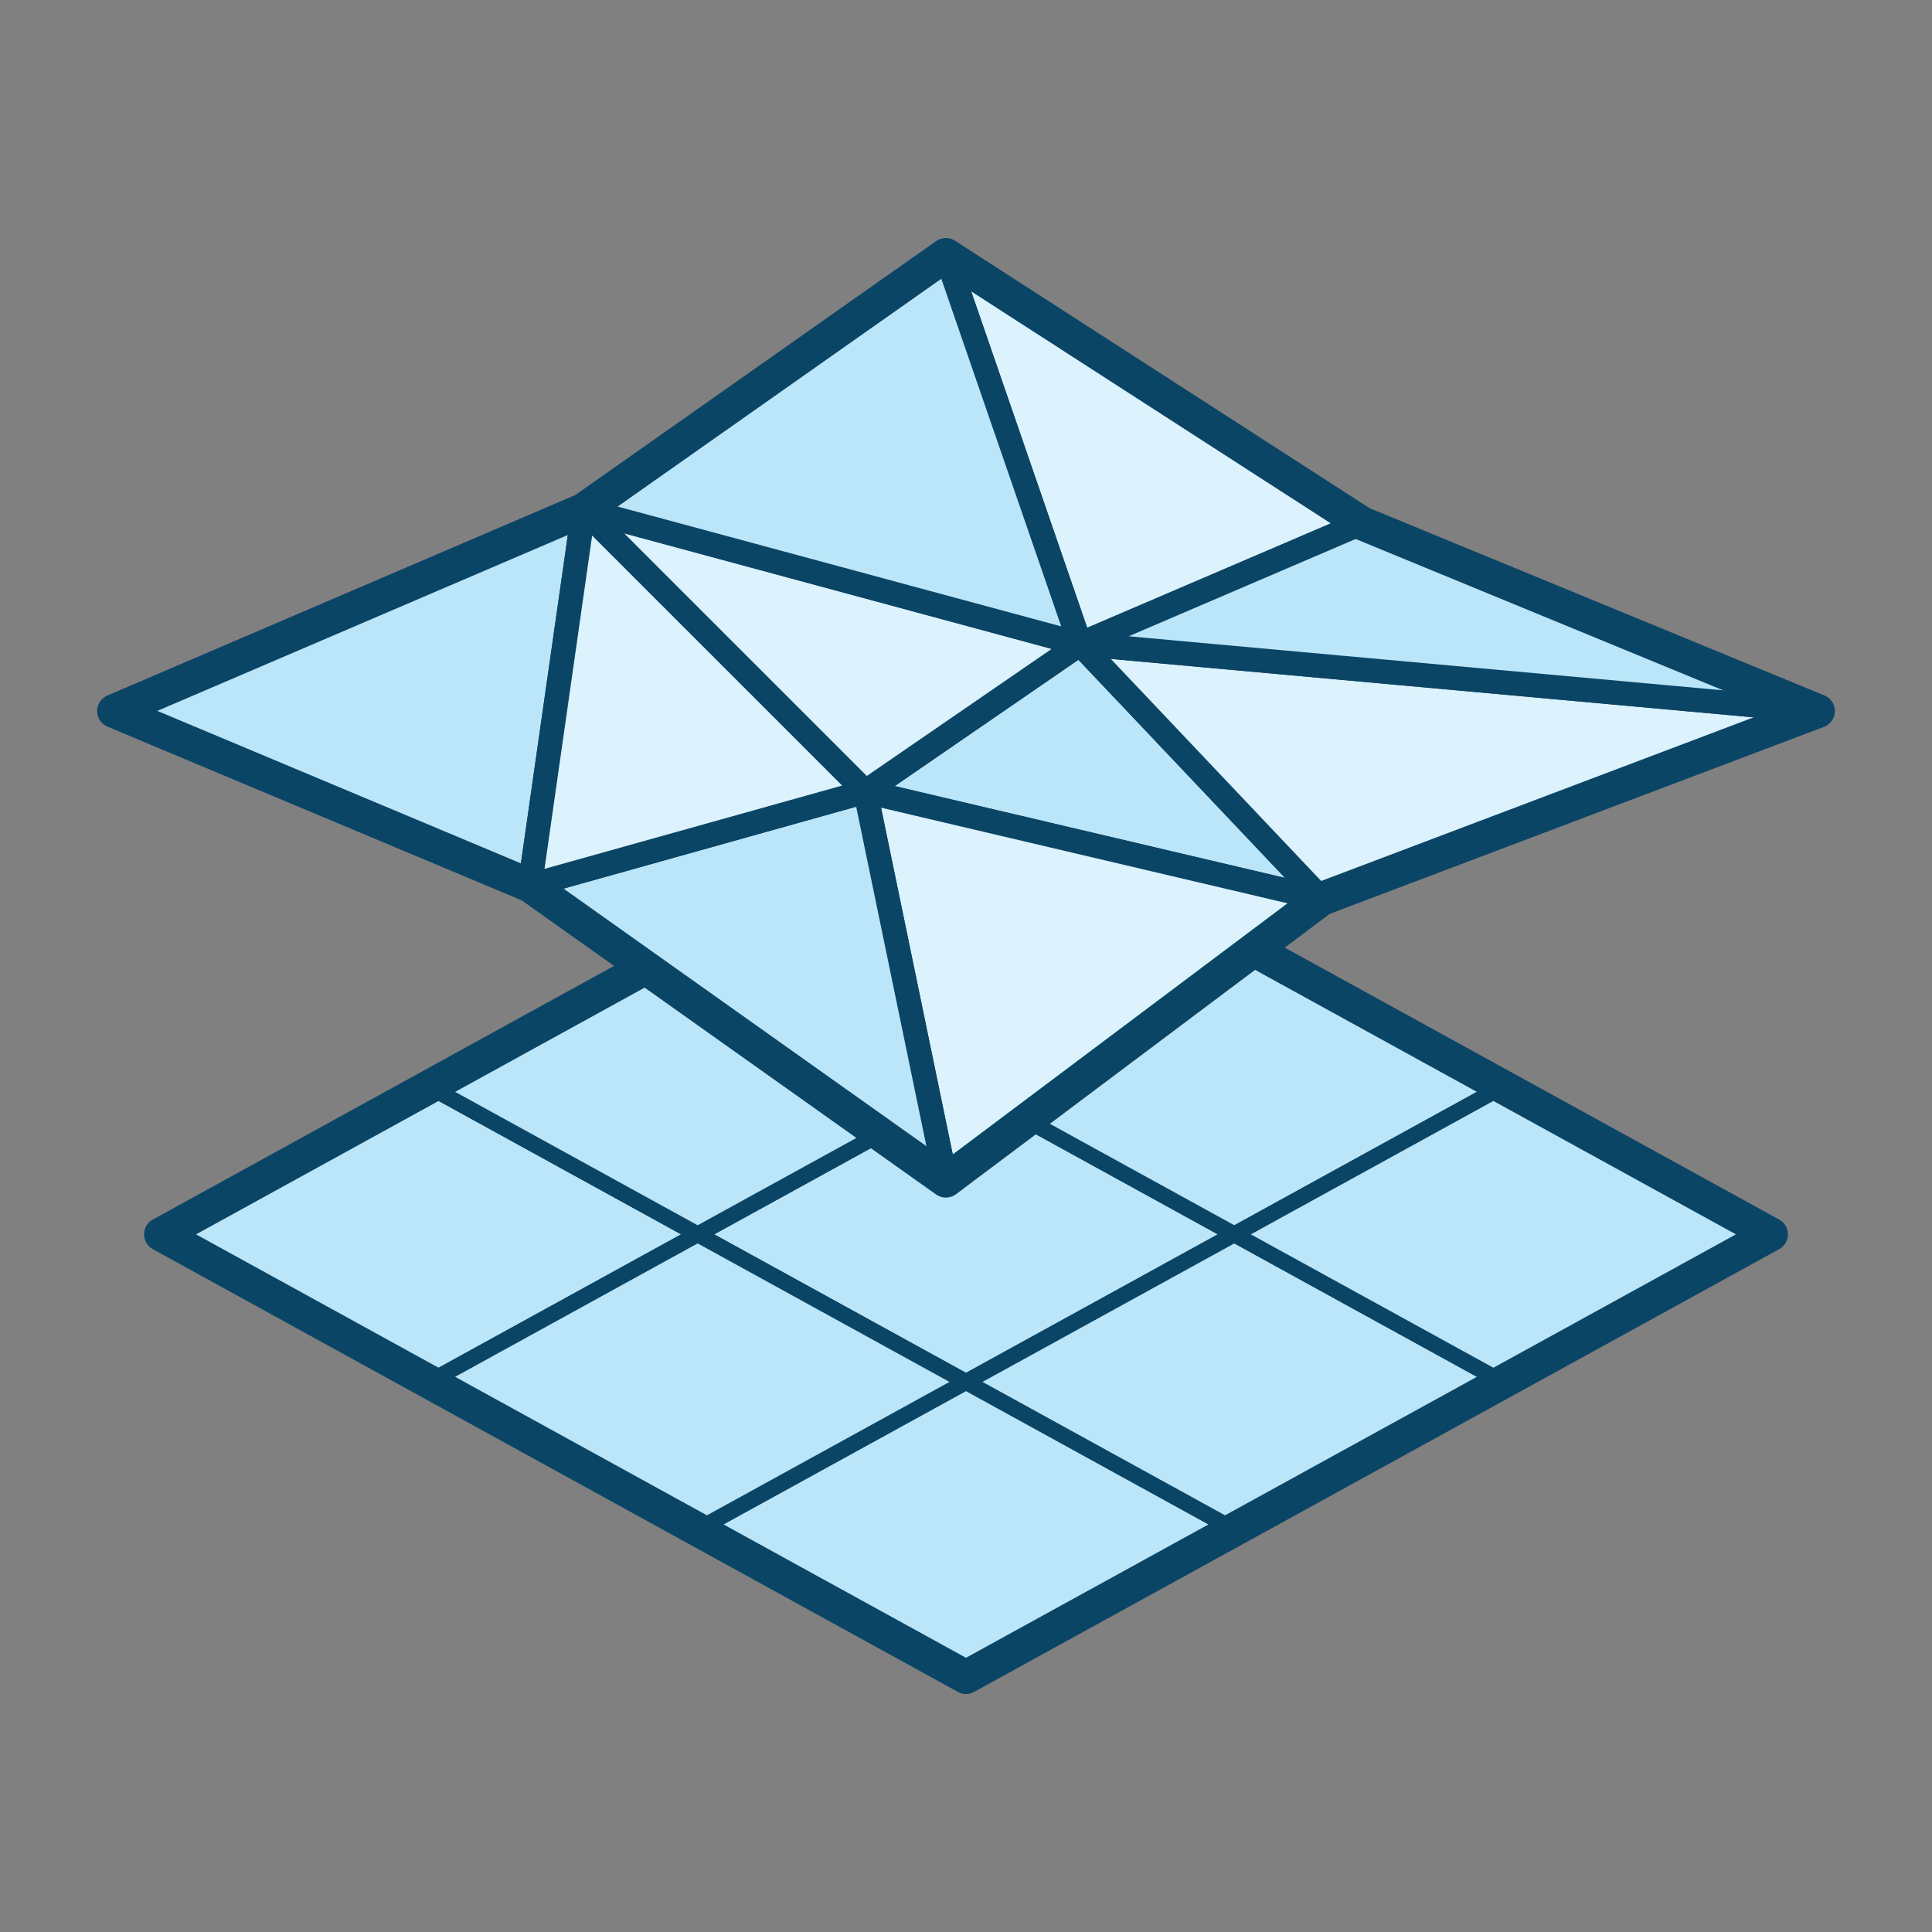<svg width="40" height="40" viewBox="0 0 40 40" fill="none" xmlns="http://www.w3.org/2000/svg">
<rect x="0" y="0" width="40" height="40" fill="#808080" stroke="none"/>
<path d="M20 16.389L25.555 19.445L20 22.5L14.444 19.445L20 16.389Z" fill="#BBE5F9" stroke="#0B4566" stroke-width="0.33"/>
<path d="M20 22.5L25.555 25.556L20 28.611L14.444 25.556L20 22.5Z" fill="#BBE5F9" stroke="#0B4566" stroke-width="0.33"/>
<path d="M20 28.611L25.555 31.667L20 34.722L14.444 31.667L20 28.611Z" fill="#BBE5F9" stroke="#0B4566" stroke-width="0.33"/>
<path d="M25.556 25.555L31.111 28.611L25.556 31.667L20 28.611L25.556 25.555Z" fill="#BBE5F9" stroke="#0B4566" stroke-width="0.33"/>
<path d="M25.556 19.445L31.111 22.5L25.556 25.556L20 22.5L25.556 19.445Z" fill="#BBE5F9" stroke="#0B4566" stroke-width="0.33"/>
<path d="M31.111 22.5L36.666 25.556L31.111 28.611L25.555 25.556L31.111 22.5Z" fill="#BBE5F9" stroke="#0B4566" stroke-width="0.33"/>
<path d="M8.889 22.5L14.444 25.556L8.889 28.611L3.333 25.556L8.889 22.5Z" fill="#BBE5F9" stroke="#0B4566" stroke-width="0.33"/>
<path d="M14.444 25.555L20 28.611L14.444 31.667L8.889 28.611L14.444 25.555Z" fill="#BBE5F9" stroke="#0B4566" stroke-width="0.33"/>
<path d="M14.444 19.445L20 22.5L14.444 25.556L8.889 22.5L14.444 19.445Z" fill="#BBE5F9" stroke="#0B4566" stroke-width="0.33"/>
<path d="M3.333 25.556L20 16.389L36.667 25.556L20 34.722L3.333 25.556Z" stroke="#0B4566" stroke-width="0.7" stroke-linejoin="round"/>
<path d="M2.361 14.722L10.972 18.333L12.083 10.556L2.361 14.722Z" fill="#BBE5F9" stroke="#0B4566" stroke-width="0.5" stroke-linejoin="bevel"/>
<path d="M28.194 10.833L22.361 13.333L19.583 5.278L28.194 10.833Z" fill="#DCF2FD" stroke="#0B4566" stroke-width="0.5" stroke-linejoin="bevel"/>
<path d="M17.917 16.389L22.361 13.333L27.361 18.611L17.917 16.389Z" fill="#BBE5F9" stroke="#0B4566" stroke-width="0.5" stroke-linejoin="bevel"/>
<path d="M27.361 18.611L22.361 13.333L37.639 14.722L27.361 18.611Z" fill="#DCF2FD" stroke="#0B4566" stroke-width="0.5" stroke-linejoin="bevel"/>
<path d="M37.639 14.722L28.194 10.833L22.361 13.333L37.639 14.722Z" fill="#BBE5F9" stroke="#0B4566" stroke-width="0.5" stroke-linejoin="bevel"/>
<path d="M19.583 24.445L27.361 18.611L17.917 16.389L19.583 24.445Z" fill="#DCF2FD" stroke="#0B4566" stroke-width="0.5" stroke-linejoin="bevel"/>
<path d="M10.972 18.333L17.917 16.389L19.583 24.445L10.972 18.333Z" fill="#BBE5F9" stroke="#0B4566" stroke-width="0.5" stroke-linejoin="bevel"/>
<path d="M12.083 10.556L17.917 16.389L10.972 18.333L12.083 10.556Z" fill="#DCF2FD" stroke="#0B4566" stroke-width="0.5" stroke-linejoin="bevel"/>
<path d="M12.083 10.556L17.917 16.389L22.36 13.335L12.083 10.556Z" fill="#DCF2FD"/>
<path d="M22.361 13.333L22.36 13.335M22.36 13.335L17.917 16.389L12.083 10.556L22.36 13.335Z" stroke="#0B4566" stroke-width="0.5" stroke-linejoin="bevel"/>
<path d="M12.083 10.556L19.583 5.278L22.361 13.333L12.083 10.556Z" fill="#BBE5F9" stroke="#0B4566" stroke-width="0.5" stroke-linejoin="bevel"/>
<path d="M12.083 10.556L2.361 14.722L10.972 18.333L19.583 24.445L27.361 18.611L37.639 14.722L28.194 10.833L19.583 5.278L12.083 10.556Z" stroke="#0B4566" stroke-width="0.7" stroke-linejoin="round"/>
</svg>
